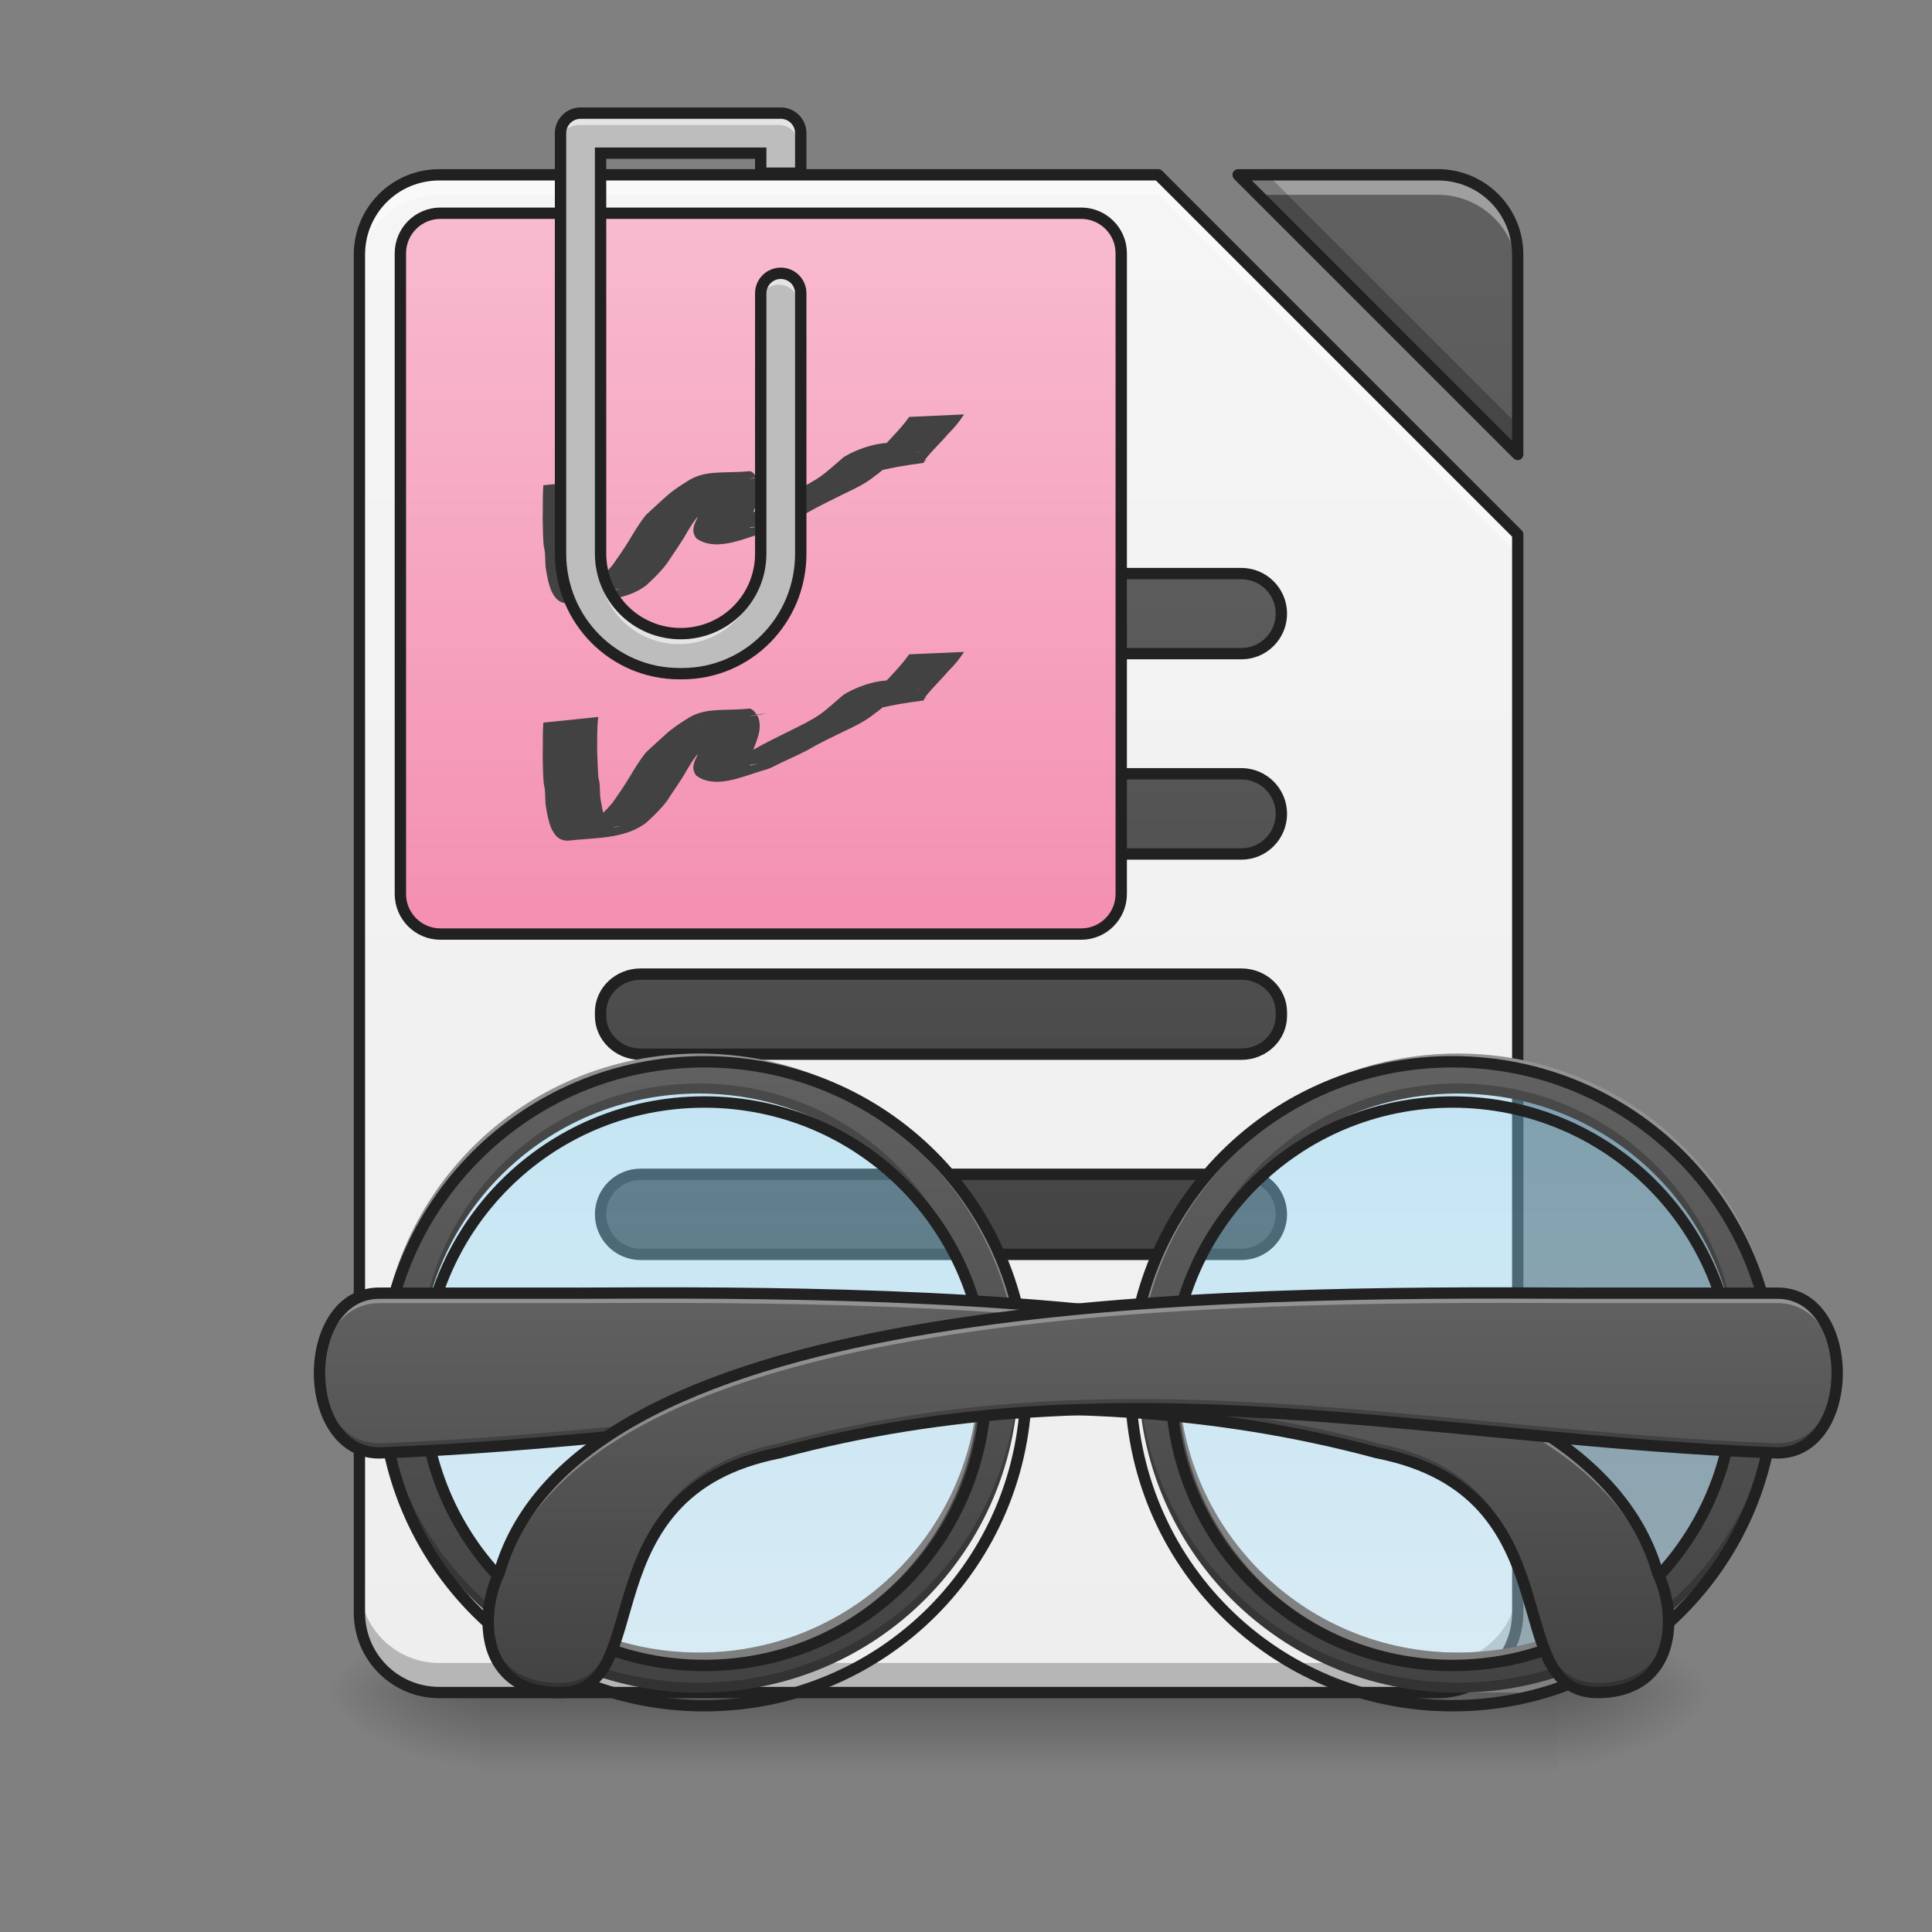 <svg height="48pt" viewBox="0 0 48 48" width="48pt" xmlns="http://www.w3.org/2000/svg" xmlns:xlink="http://www.w3.org/1999/xlink"><rect x="0" y="0" width="48" height="48" fill="#808080" stroke="none"/><linearGradient id="a" gradientUnits="userSpaceOnUse" x1="22.823" x2="22.823" y1="42.051" y2="44.035"><stop offset="0" stop-opacity=".275"/><stop offset="1" stop-opacity="0"/></linearGradient><linearGradient id="b"><stop offset="0" stop-opacity=".314"/><stop offset=".222" stop-opacity=".275"/><stop offset="1" stop-opacity="0"/></linearGradient><radialGradient id="c" cx="450.909" cy="189.579" gradientTransform="matrix(0 -.117 -.211 -0 78.196 95.393)" gradientUnits="userSpaceOnUse" r="21.167" xlink:href="#b"/><radialGradient id="d" cx="450.909" cy="189.579" gradientTransform="matrix(-0 .117 .211 0 -27.59 -11.291)" gradientUnits="userSpaceOnUse" r="21.167" xlink:href="#b"/><radialGradient id="e" cx="450.909" cy="189.579" gradientTransform="matrix(-0 -.117 .211 -0 -27.59 95.393)" gradientUnits="userSpaceOnUse" r="21.167" xlink:href="#b"/><radialGradient id="f" cx="450.909" cy="189.579" gradientTransform="matrix(0 .117 -.211 0 78.196 -11.291)" gradientUnits="userSpaceOnUse" r="21.167" xlink:href="#b"/><linearGradient id="g" gradientUnits="userSpaceOnUse" x1="23.319" x2="23.319" y1="42.051" y2="4.344"><stop offset="0" stop-color="#eee"/><stop offset="1" stop-color="#f5f5f5"/></linearGradient><linearGradient id="h"><stop offset="0" stop-color="#424242"/><stop offset="1" stop-color="#616161"/></linearGradient><linearGradient id="i" gradientUnits="userSpaceOnUse" x1="23.319" x2="23.319" xlink:href="#h" y1="42.051" y2="4.344"/><linearGradient id="j" gradientUnits="userSpaceOnUse" x1="243.417" x2="243.417" xlink:href="#h" y1="127.667" y2="-94.583"/><linearGradient id="k" gradientUnits="userSpaceOnUse" x1="254" x2="254" xlink:href="#h" y1="127.667" y2="-94.583"/><linearGradient id="l" gradientUnits="userSpaceOnUse" x1="248.708" x2="248.708" xlink:href="#h" y1="127.667" y2="-94.583"/><linearGradient id="m" gradientUnits="userSpaceOnUse" x1="248.708" x2="248.708" xlink:href="#h" y1="127.667" y2="-94.583"/><linearGradient id="n" gradientUnits="userSpaceOnUse" x1="201.083" x2="201.083" y1="32.417" y2="-158.083"><stop offset="0" stop-color="#f48fb1"/><stop offset="1" stop-color="#f8bbd0"/></linearGradient><linearGradient id="o"><stop offset="0" stop-color="#81d4fa" stop-opacity=".392"/><stop offset="1" stop-color="#b3e5fc" stop-opacity=".392"/></linearGradient><linearGradient id="p" gradientUnits="userSpaceOnUse" x1="-814.917" x2="-814.917" xlink:href="#o" y1="74.75" y2="222.917"/><linearGradient id="q" gradientTransform="matrix(-.025 0 0 .025 53.088 0)" gradientUnits="userSpaceOnUse" x1="680" x2="680" xlink:href="#h" y1="1695.118" y2="1055.118"/><linearGradient id="r" gradientUnits="userSpaceOnUse" x1="613.833" x2="613.833" xlink:href="#o" y1="74.75" y2="222.917"/><linearGradient id="s" gradientUnits="userSpaceOnUse" x1="17.366" x2="17.366" xlink:href="#h" y1="42.051" y2="26.174"/><linearGradient id="t" gradientUnits="userSpaceOnUse" x1="17.366" x2="17.366" xlink:href="#h" y1="42.051" y2="32.128"/><linearGradient id="u" gradientTransform="matrix(-.094 0 0 .094 89.803 20.158)" gradientUnits="userSpaceOnUse" x1="571.5" x2="571.5" xlink:href="#h" y1="233.5" y2="127.667"/><path d="m11.906 42.051h26.793v1.984h-26.793zm0 0" fill="url(#a)"/><path d="m38.699 42.051h3.969v-1.984h-3.969zm0 0" fill="url(#c)"/><path d="m11.906 42.051h-3.969v1.984h3.969zm0 0" fill="url(#d)"/><path d="m11.906 42.051h-3.969v-1.984h3.969zm0 0" fill="url(#e)"/><path d="m38.699 42.051h3.969v1.984h-3.969zm0 0" fill="url(#f)"/><path d="m10.914 4.344c-1.098 0-1.984.887-1.984 1.984v33.738c0 1.098.887 1.984 1.984 1.984h24.809c1.098 0 1.984-.887 1.984-1.984v-26.793l-8.93-8.93zm19.848 0 6.945 6.945v-4.961c0-1.098-.887-1.984-1.984-1.984zm0 0" fill="url(#g)"/><path d="m30.762 4.344 6.945 6.945v-4.961c0-1.098-.887-1.984-1.984-1.984zm0 0" fill="url(#i)"/><path d="m10.914 4.344c-1.098 0-1.984.887-1.984 1.984v.496c0-1.098.887-1.984 1.984-1.984h17.863l8.93 8.93v-.496l-8.93-8.93zm19.848 0 .496.496h4.465c1.098 0 1.984.887 1.984 1.984v-.496c0-1.098-.887-1.984-1.984-1.984zm0 0" fill="#fff" fill-opacity=".392"/><path d="m30.762 4.344 6.945 6.945v-.734l-6.211-6.211zm-21.832 34.984v.738c0 1.098.887 1.984 1.984 1.984h24.809c1.098 0 1.984-.887 1.984-1.984v-.738c0 1.102-.887 1.988-1.984 1.988h-24.809c-1.098 0-1.984-.887-1.984-1.988zm0 0" fill-opacity=".235"/><path d="m10.914 4.203c-1.176 0-2.125.949-2.125 2.125v33.738c0 1.176.949 2.125 2.125 2.125h24.809c1.176 0 2.125-.949 2.125-2.125v-26.793c0-.035-.016-.07-.043-.098l-8.93-8.93c-.027-.027-.062-.043-.098-.043zm19.848 0c-.059 0-.109.035-.133.086-.02.055-.008.113.031.156l6.945 6.945c.043.039.102.051.156.031.051-.023.086-.074.086-.133v-4.961c0-1.176-.949-2.125-2.125-2.125zm-19.848.281h17.805l8.848 8.848v26.734c0 1.023-.82 1.844-1.844 1.844h-24.809c-1.023 0-1.844-.82-1.844-1.844v-33.738c0-1.023.82-1.844 1.844-1.844zm20.188 0h4.621c1.023 0 1.844.82 1.844 1.844v4.621zm0 0" fill="#212121"/><g stroke="#212121" stroke-linecap="round" stroke-width="3" transform="matrix(.094 0 0 .094 0 20.158)"><path d="m169.317-62.848h158.777c5.833 0 10.582 4.75 10.582 10.582 0 5.874-4.75 10.582-10.582 10.582h-158.777c-5.833 0-10.582-4.708-10.582-10.582 0-5.833 4.75-10.582 10.582-10.582zm0 0" fill="url(#j)" stroke-linejoin="round"/><path d="m169.317-9.936h158.777c5.833 0 10.582 4.75 10.582 10.582 0 5.874-4.75 10.624-10.582 10.624h-158.777c-5.833 0-10.582-4.75-10.582-10.624 0-5.833 4.75-10.582 10.582-10.582zm0 0" fill="url(#k)" stroke-linejoin="round"/><path d="m169.317 43.017h158.777c5.833 0 10.582 4.5 10.582 10.082v.958c0 5.583-4.75 10.124-10.582 10.124h-158.777c-5.833 0-10.582-4.541-10.582-10.124v-.958c0-5.583 4.75-10.082 10.582-10.082zm0 0" fill="url(#l)" stroke-linejoin="round"/><path d="m169.317 95.929h158.777c5.833 0 10.582 4.708 10.582 10.582 0 5.833-4.75 10.582-10.582 10.582h-158.777c-5.833 0-10.582-4.75-10.582-10.582 0-5.874 4.75-10.582 10.582-10.582zm0 0" fill="url(#m)" stroke-linejoin="round"/><path d="m116.406-158.089h169.359c5.833 0 10.582 4.75 10.582 10.582v169.359c0 5.833-4.75 10.582-10.582 10.582h-169.359c-5.833 0-10.582-4.75-10.582-10.582v-169.359c0-5.833 4.75-10.582 10.582-10.582zm0 0" fill="url(#n)"/></g><path d="m14.863 11.914c-.035.277-.023.559-.027.836.012.223.012.445.031.668.059.191.02.395.062.582.027.164.055.316.117.473.102.199.172.203.371.148-2.289.312-1.223.227-.719-.07.191-.148.359-.32.516-.504.145-.203.285-.406.414-.617.133-.219.262-.445.426-.641.18-.164.355-.332.535-.488.148-.129.312-.234.48-.34.453-.301.914-.191 1.547-.254.062-.008.133.078.16.117.105.129.109.281.09.438-.035.18-.105.352-.176.523-.027.09-.18.277-.043.332.461-.109.812-.09-1.168.113-.027.004.062-.012.094-.02.078-.016.156-.043.238-.066.301-.129.602-.266.898-.414.297-.168.605-.316.914-.473.258-.125.516-.25.754-.414.207-.148.391-.324.586-.488.496-.297 1.367-.551 1.805-.133.301.473.828.07-1.207.238-.012 0 .027.008.039 0 .023-.008.035-.031.055-.051.176-.199.367-.391.547-.59.137-.145.27-.297.387-.461 0 0 1.363-.062 1.363-.062-.113.176-.242.332-.391.48-.172.203-.367.383-.535.59-.016.023-.035.043-.051.066-.012.023-.012.066-.035.07-1.922.254-1.047.43-1.516-.008-.047-.023-.062-.035-.117-.039-.023-.004-.086.008-.062.004 2.418-.312 1.512-.258 1.086-.117-.215.137-.383.34-.594.484-.227.188-.492.312-.758.438-.309.156-.621.301-.918.473-.289.156-.598.281-.891.434-.246.098-.004.008-.23.074-.523.164-1.191.465-1.645.125-.125-.184-.059-.316.027-.5.066-.156.137-.316.18-.484.016-.113.023-.227-.074-.301-.031-.012-.047-.02-.078-.02-.02.004-.074.012-.055.008 2.637-.328 1.543-.273 1.141-.125-.156.113-.328.207-.484.324-.18.16-.348.324-.535.473-.176.18-.301.398-.426.617-.133.215-.281.422-.418.633-.148.199-.328.375-.512.543-.543.426-1.328.375-1.965.453-.223-.012-.312-.133-.406-.328-.062-.16-.094-.32-.121-.492-.039-.195-.004-.402-.059-.598-.023-.227-.02-.457-.027-.688.008-.273-.004-.551.016-.828 0 0 1.363-.145 1.363-.145zm0 0" fill="#424242"/><path d="m14.387 2.855c-.273 0-.496.223-.496.496v10.418c0 1.652 1.312 2.977 2.945 2.977h.066c1.629 0 2.941-1.324 2.941-2.977v-6.449c0-.273-.219-.496-.496-.496-.273 0-.496.223-.496.496v6.449c0 1.102-.883 1.984-1.984 1.984-1.098 0-1.984-.883-1.984-1.984v-9.922h3.969v.496h.992v-.992c0-.266-.207-.48-.469-.496-.008 0-.016 0-.027 0zm0 0" fill="#bdbdbd"/><path d="m14.387 2.855c-.273 0-.496.223-.496.496v.25c0-.277.223-.496.496-.496h4.961.027c.262.012.469.227.469.496v-.25c0-.266-.207-.48-.469-.496-.008 0-.016 0-.027 0zm4.961 3.969c-.273 0-.496.223-.496.496v.25c0-.277.223-.496.496-.496.277 0 .496.219.496.496v-.25c0-.273-.219-.496-.496-.496zm-4.465 6.945v.25c0 1.098.887 1.984 1.984 1.984 1.102 0 1.984-.887 1.984-1.984v-.25c0 1.102-.883 1.984-1.984 1.984-1.098 0-1.984-.883-1.984-1.984zm0 0" fill="#fff" fill-opacity=".588"/><path d="m153.444-184.545c-2.916 0-5.291 2.375-5.291 5.291v111.114c0 17.623 13.999 31.747 31.414 31.747h.708c17.373 0 31.372-14.124 31.372-31.747v-68.785c0-2.916-2.333-5.291-5.291-5.291-2.916 0-5.291 2.375-5.291 5.291v68.785c0 11.749-9.416 21.165-21.165 21.165-11.707 0-21.165-9.416-21.165-21.165v-105.823h42.329v5.291h10.582v-10.582c0-2.833-2.208-5.125-5-5.291-.083 0-.167 0-.292 0zm0 0" fill="none" stroke="#212121" stroke-linecap="round" stroke-width="3" transform="matrix(.094 0 0 .094 0 20.158)"/><path d="m14.863 17.816c-.035.277-.023.555-.027.832.012.223.012.449.031.672.059.188.02.391.062.582.027.16.055.316.117.469.102.199.172.207.371.152-2.289.312-1.223.223-.719-.074.191-.148.359-.316.516-.5.145-.203.285-.41.414-.621.133-.219.262-.441.426-.641.18-.164.355-.328.535-.488.148-.125.312-.234.48-.34.453-.297.914-.188 1.547-.254.062-.004.133.078.16.117.105.129.109.281.09.438-.035.184-.105.355-.176.523-.027.094-.18.277-.043.336.461-.109.812-.09-1.168.109-.027.004.062-.008.094-.016.078-.02.156-.043.238-.07.301-.129.602-.262.898-.41.297-.172.605-.32.914-.473.258-.129.516-.25.754-.414.207-.148.391-.328.586-.488.496-.301 1.367-.551 1.805-.133.301.469.828.066-1.207.234-.012.004.027.008.039.004.023-.012.035-.035.055-.051.176-.203.367-.391.547-.59.137-.148.27-.301.387-.465 0 0 1.363-.059 1.363-.059-.113.172-.242.332-.391.477-.172.203-.367.387-.535.594-.016.02-.035.043-.051.066-.012.02-.012.066-.035.07-1.922.25-1.047.43-1.516-.012-.047-.02-.062-.035-.117-.039-.023 0-.086.008-.062.004 2.418-.312 1.512-.254 1.086-.117-.215.137-.383.344-.594.484-.227.188-.492.316-.758.441-.309.152-.621.297-.918.473-.289.152-.598.277-.891.43-.246.098-.004.008-.23.078-.523.16-1.191.465-1.645.121-.125-.184-.059-.312.027-.496.066-.16.137-.32.18-.488.016-.113.023-.223-.074-.301-.031-.008-.047-.016-.078-.016-.02 0-.074.008-.055.008 2.637-.332 1.543-.277 1.141-.125-.156.113-.328.207-.484.324-.18.156-.348.32-.535.469-.176.18-.301.402-.426.617-.133.219-.281.422-.418.637-.148.199-.328.371-.512.539-.543.426-1.328.375-1.965.453-.223-.012-.312-.129-.406-.324-.062-.16-.094-.324-.121-.492-.039-.199-.004-.402-.059-.598-.023-.23-.02-.461-.027-.688.008-.277-.004-.555.016-.832 0 0 1.363-.141 1.363-.141zm0 0" fill="#424242"/><path d="m-814.911 69.473c43.829 0 79.367 35.538 79.367 79.367s-35.538 79.367-79.367 79.367c-43.829 0-79.367-35.538-79.367-79.367s35.538-79.367 79.367-79.367zm0 0" fill="url(#p)" stroke="#212121" stroke-linecap="round" stroke-linejoin="round" stroke-width="3" transform="matrix(-.094 0 0 .094 -40.186 20.158)"/><path d="m36.219 26.176c4.398 0 7.938 3.539 7.938 7.938 0 4.398-3.539 7.938-7.938 7.938s-7.938-3.539-7.938-7.938c0-4.398 3.539-7.938 7.938-7.938zm0 .992c-3.848 0-6.945 3.098-6.945 6.945 0 3.848 3.098 6.945 6.945 6.945s6.945-3.098 6.945-6.945c0-3.848-3.098-6.945-6.945-6.945zm0 0" fill="url(#q)"/><path d="m36.219 26.176c4.398 0 7.938 3.539 7.938 7.938v.125c-.066-4.34-3.582-7.816-7.938-7.816s-7.871 3.477-7.938 7.816c0-.043 0-.086 0-.125 0-4.398 3.539-7.938 7.938-7.938zm6.945 8.062v.121c0 3.848-3.098 6.949-6.945 6.949s-6.945-3.102-6.945-6.949c0-.039 0-.082 0-.121.066 3.789 3.141 6.82 6.945 6.82 3.809 0 6.879-3.031 6.945-6.82zm0 0" fill="#fff" fill-opacity=".314"/><path d="m36.219 42.051c4.398 0 7.938-3.539 7.938-7.938 0-.043 0-.082 0-.125-.066 4.34-3.582 7.816-7.938 7.816s-7.871-3.477-7.938-7.816v.125c0 4.398 3.539 7.938 7.938 7.938zm6.945-8.062c0-.039 0-.082 0-.125 0-3.848-3.098-6.945-6.945-6.945s-6.945 3.098-6.945 6.945v.125c.066-3.789 3.141-6.82 6.945-6.82 3.809 0 6.879 3.031 6.945 6.82zm0 0" fill-opacity=".235"/><path d="m680.023 1055.175c-177.306 0-319.969 142.664-319.969 319.969s142.664 319.969 319.969 319.969 319.969-142.664 319.969-319.969-142.664-319.969-319.969-319.969zm0 39.996c155.103 0 279.973 124.87 279.973 279.973s-124.87 279.973-279.973 279.973-279.973-124.87-279.973-279.973 124.87-279.973 279.973-279.973zm0 0" fill="none" stroke="#212121" stroke-linecap="round" stroke-linejoin="round" stroke-width="11.339" transform="matrix(-.025 0 0 .025 53.088 0)"/><path d="m613.846 69.473c43.829 0 79.367 35.538 79.367 79.367s-35.538 79.367-79.367 79.367c-43.871 0-79.367-35.538-79.367-79.367s35.497-79.367 79.367-79.367zm0 0" fill="url(#r)" stroke="#212121" stroke-linecap="round" stroke-linejoin="round" stroke-width="3" transform="matrix(.094 0 0 .094 -40.186 20.158)"/><path d="m17.367 26.176c-4.398 0-7.941 3.539-7.941 7.938 0 4.398 3.543 7.938 7.941 7.938 4.398 0 7.938-3.539 7.938-7.938 0-4.398-3.539-7.938-7.938-7.938zm0 .992c3.848 0 6.945 3.098 6.945 6.945 0 3.848-3.098 6.945-6.945 6.945-3.848 0-6.945-3.098-6.945-6.945 0-3.848 3.098-6.945 6.945-6.945zm0 0" fill="url(#s)"/><path d="m17.367 26.176c-4.398 0-7.941 3.539-7.941 7.938 0 .039.004.082.004.125.066-4.34 3.578-7.816 7.938-7.816 4.355 0 7.871 3.477 7.938 7.816 0-.043 0-.086 0-.125 0-4.398-3.539-7.938-7.938-7.938zm-6.945 8.062v.121c0 3.848 3.098 6.949 6.945 6.949 3.848 0 6.945-3.102 6.945-6.949 0-.039 0-.082-.004-.121-.062 3.789-3.137 6.82-6.941 6.82-3.809 0-6.879-3.031-6.945-6.82zm0 0" fill="#fff" fill-opacity=".314"/><path d="m17.367 42.051c-4.398 0-7.941-3.539-7.941-7.938 0-.043.004-.082.004-.125.066 4.34 3.578 7.816 7.938 7.816 4.355 0 7.871-3.477 7.938-7.816v.125c0 4.398-3.539 7.938-7.938 7.938zm-6.945-8.062c0-.039 0-.082 0-.125 0-3.848 3.098-6.945 6.945-6.945 3.848 0 6.945 3.098 6.945 6.945 0 .043 0 .086-.004.125-.062-3.789-3.137-6.82-6.941-6.82-3.809 0-6.879 3.031-6.945 6.82zm0 0" fill-opacity=".235"/><path d="m680.05 1055.175c-177.306 0-320.127 142.664-320.127 319.969s142.821 319.969 320.127 319.969 319.969-142.664 319.969-319.969-142.664-319.969-319.969-319.969zm0 39.996c155.103 0 279.973 124.87 279.973 279.973s-124.87 279.973-279.973 279.973-279.973-124.87-279.973-279.973 124.87-279.973 279.973-279.973zm0 0" fill="none" stroke="#212121" stroke-linecap="round" stroke-linejoin="round" stroke-width="11.339" transform="matrix(.025 0 0 .025 .497 0)"/><path d="m9.426 32.129h4.965c8.957-.043 24.805 0 26.789 6.945.496.992.496 2.977-1.488 2.977-2.48 0-.496-4.961-5.457-5.953-8.551-2.309-16.219-.316-24.809 0-1.984 0-1.984-3.969 0-3.969zm0 0" fill="url(#t)"/><path d="m16.145 32.121c-.609.004-1.195.004-1.754.008h-4.965c-1.031 0-1.527 1.074-1.484 2.109.039-.949.535-1.863 1.484-1.863h4.965c8.957-.039 24.805 0 26.789 6.945.152.301.254.691.273 1.09.023-.48-.09-.977-.273-1.336-1.859-6.512-15.906-6.957-25.035-6.953zm0 0" fill="#fff" fill-opacity=".314"/><path d="m7.941 33.992c-.039 1.031.453 2.105 1.484 2.105 8.59-.316 16.258-2.309 24.809 0 4.961.992 2.977 5.953 5.457 5.953 1.383 0 1.805-.965 1.762-1.883-.039.84-.496 1.645-1.762 1.645-2.48 0-.496-4.961-5.457-5.953-8.551-2.309-16.219-.316-24.809 0-.949 0-1.445-.914-1.484-1.867zm0 0" fill-opacity=".235"/><path d="m9.426 31.988c-2.172 0-2.172 4.25 0 4.25 8.613-.316 16.262-2.305 24.773-.004h.008c1.215.242 1.992.723 2.52 1.305.531.586.82 1.277 1.031 1.949.215.676.355 1.328.605 1.836.254.504.66.867 1.328.867 1.039 0 1.609-.551 1.809-1.215.199-.66.074-1.414-.184-1.941v-.004c-.512-1.781-1.91-3.113-3.836-4.105-1.926-.988-4.383-1.645-7.059-2.082-5.348-.879-11.555-.879-16.031-.855zm0 .281h4.965c4.477-.023 10.672-.02 15.984.852 2.66.434 5.094 1.086 6.977 2.055 1.887.973 3.211 2.246 3.695 3.938 0 .008.004.016.008.023.23.461.348 1.184.176 1.758s-.594 1.016-1.539 1.016c-.574 0-.848-.258-1.074-.711-.227-.457-.371-1.105-.59-1.797-.219-.688-.52-1.426-1.09-2.051s-1.41-1.141-2.676-1.391c-8.586-2.316-16.27-.32-24.836-.004-1.797 0-1.797-3.688 0-3.688zm0 0" fill="#212121"/><path d="m44.156 32.129h-4.961c-8.957-.043-24.805 0-26.789 6.945-.496.992-.496 2.977 1.488 2.977 2.48 0 .496-4.961 5.457-5.953 8.551-2.309 16.219-.316 24.805 0 1.984 0 1.984-3.969 0-3.969zm0 0" fill="url(#u)"/><path d="m37.441 32.121c.609.004 1.195.004 1.754.008h4.961c1.035 0 1.531 1.074 1.488 2.109-.043-.949-.535-1.863-1.488-1.863h-4.961c-8.957-.039-24.805 0-26.789 6.945-.152.301-.254.691-.273 1.09-.023-.48.09-.977.273-1.336 1.859-6.512 15.906-6.957 25.035-6.953zm0 0" fill="#fff" fill-opacity=".314"/><path d="m45.645 33.992c.039 1.031-.453 2.105-1.488 2.105-8.586-.316-16.254-2.309-24.805 0-4.961.992-2.977 5.953-5.457 5.953-1.383 0-1.805-.965-1.762-1.883.039.84.496 1.645 1.762 1.645 2.48 0 .496-4.961 5.457-5.953 8.551-2.309 16.219-.316 24.805 0 .953 0 1.449-.914 1.488-1.867zm0 0" fill-opacity=".235"/><path d="m44.156 31.988c2.172 0 2.172 4.25 0 4.25-8.609-.316-16.258-2.305-24.77-.004-.004 0-.004 0-.008 0-1.219.242-1.992.723-2.52 1.305-.531.586-.82 1.277-1.035 1.949-.215.676-.352 1.328-.605 1.836-.25.504-.66.867-1.324.867-1.039 0-1.609-.551-1.812-1.215-.195-.66-.07-1.414.188-1.941v-.004c.512-1.781 1.91-3.113 3.836-4.105 1.926-.988 4.383-1.645 7.059-2.082 5.348-.879 11.555-.879 16.031-.855zm0 .281h-4.961c-4.477-.023-10.676-.02-15.988.852-2.656.434-5.09 1.086-6.973 2.055-1.887.973-3.211 2.246-3.695 3.938 0 .008-.004.016-.008.023-.23.461-.352 1.184-.18 1.758.176.574.598 1.016 1.543 1.016.57 0 .848-.258 1.074-.711.227-.457.367-1.105.59-1.797.219-.688.52-1.426 1.09-2.051.57-.625 1.41-1.141 2.672-1.391 8.59-2.316 16.273-.32 24.836-.004 1.797 0 1.797-3.688 0-3.688zm0 0" fill="#212121"/></svg>